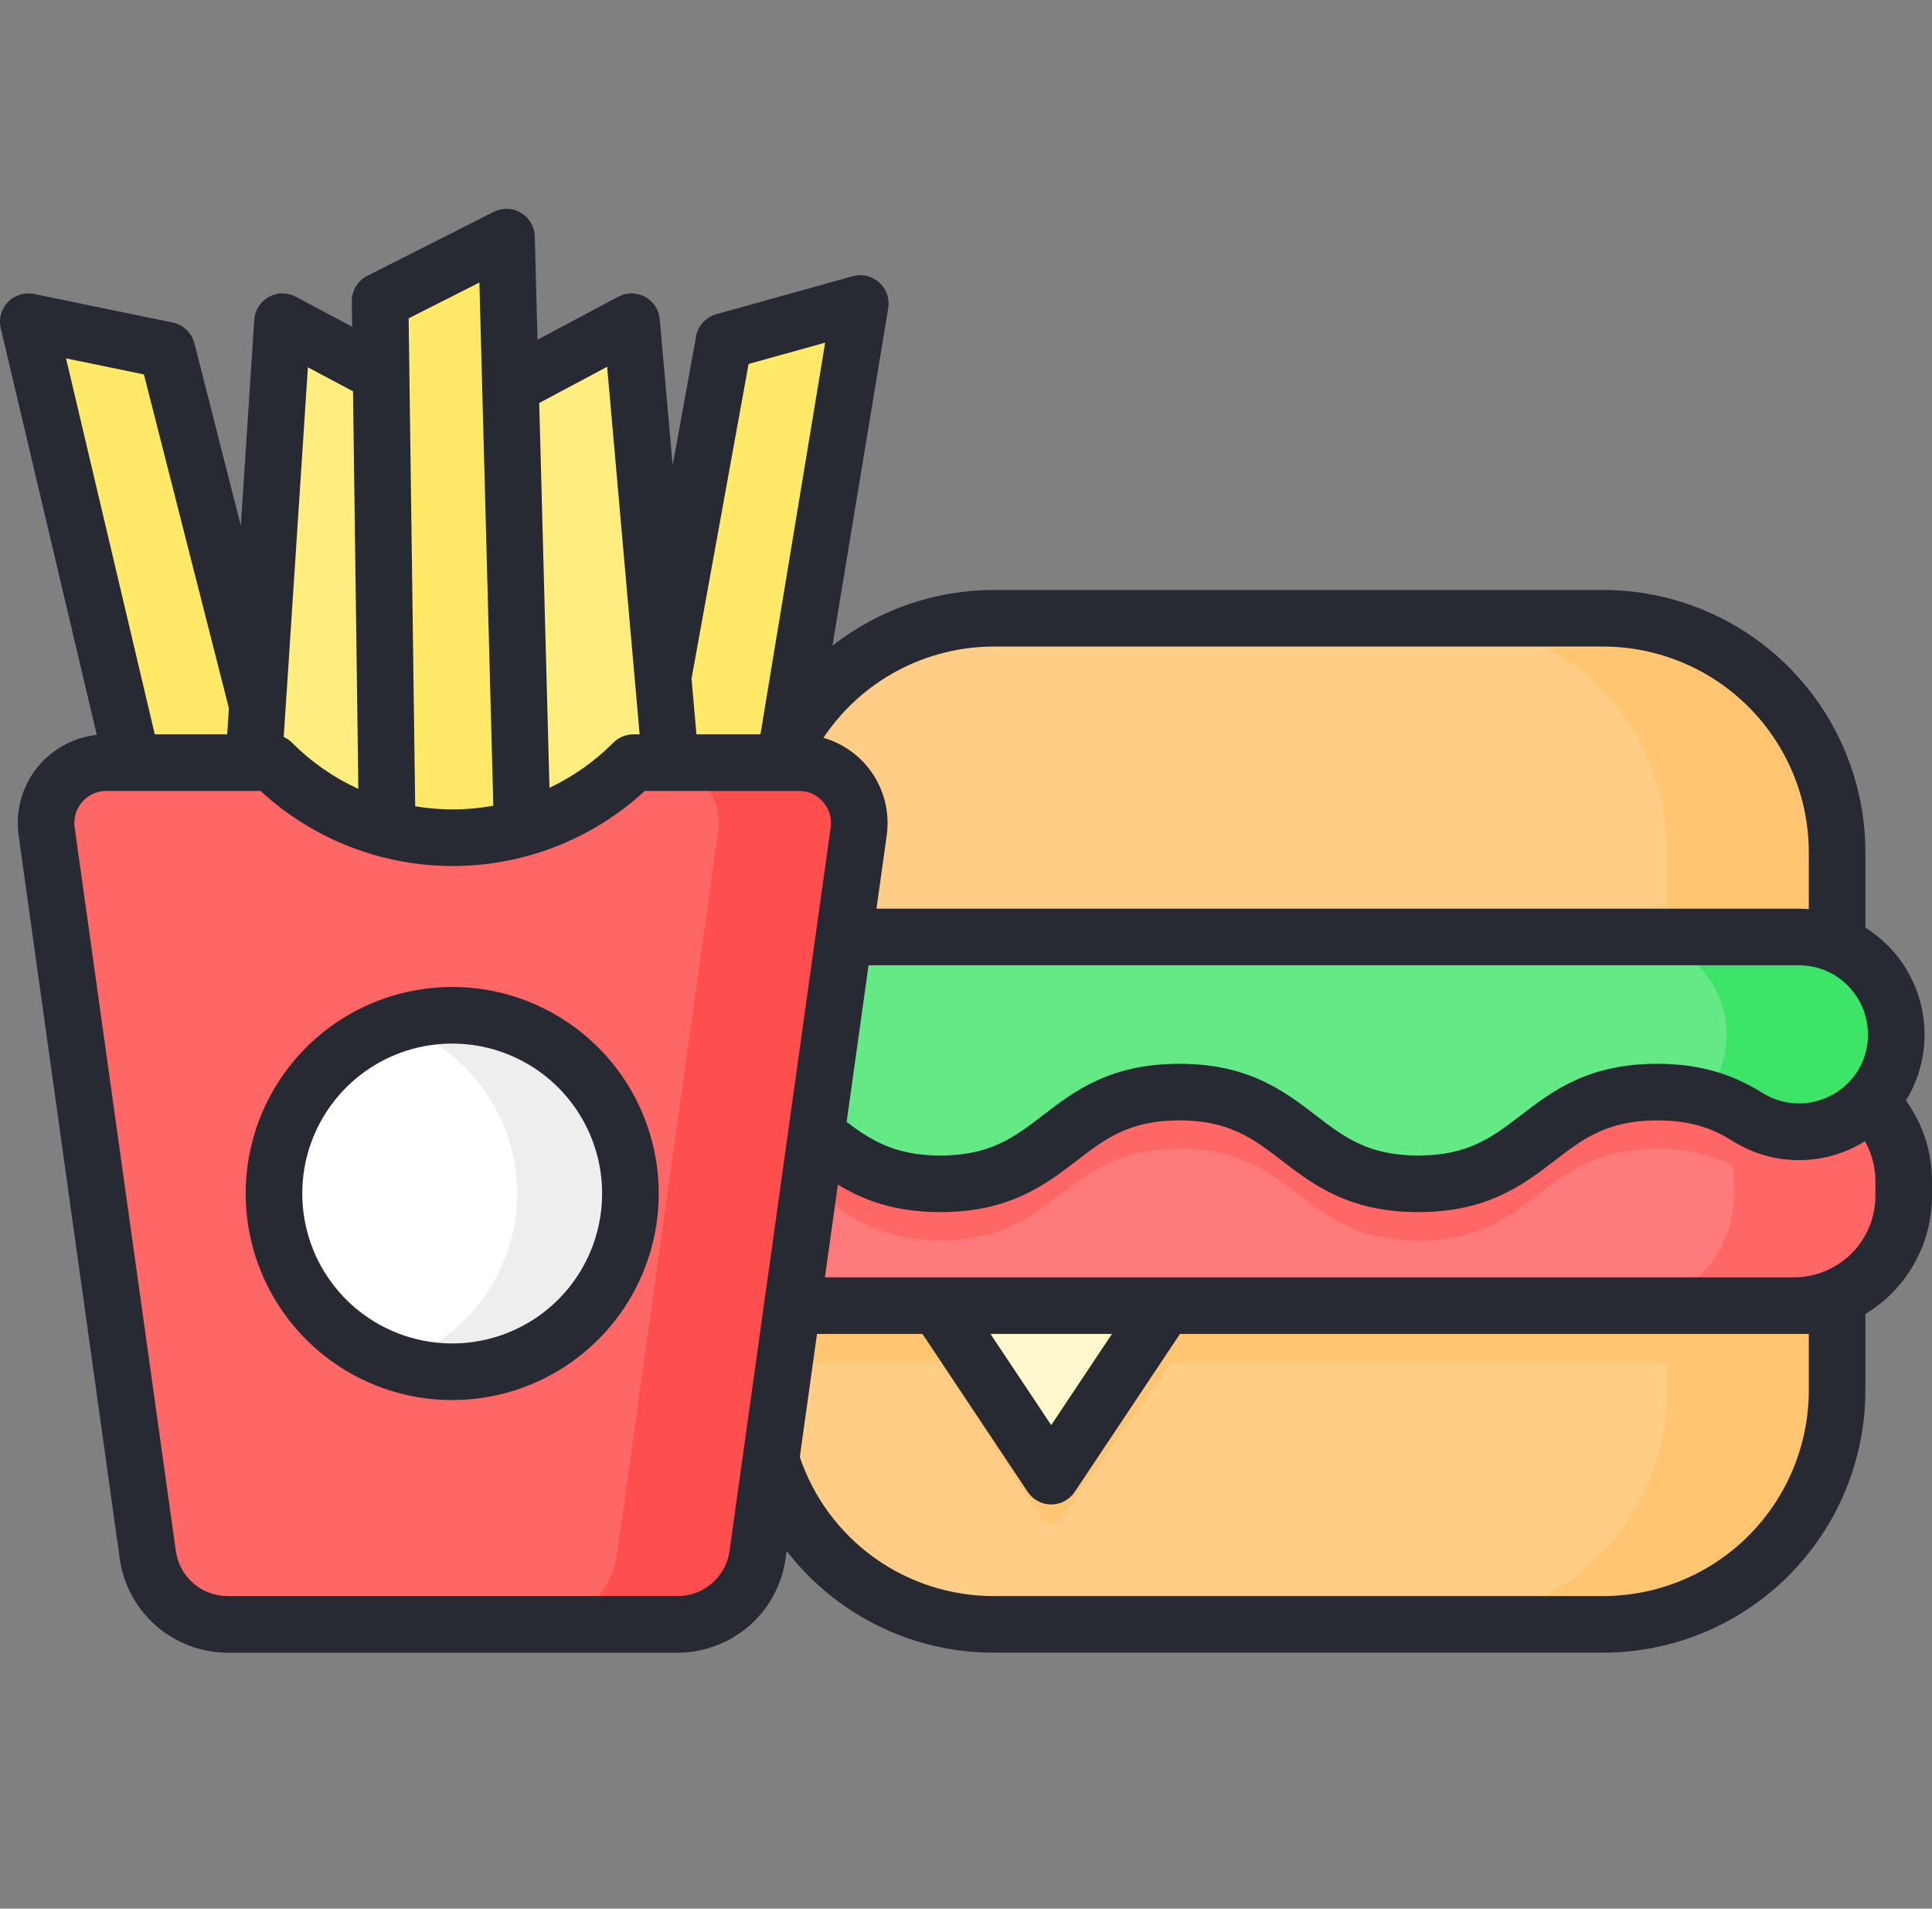 <svg width="82" height="81" viewBox="0 0 82 81" fill="none" xmlns="http://www.w3.org/2000/svg">
<rect x="0" y="0" width="82" height="81" fill="#808080" stroke="none"/>
<g clip-path="url(#clip0_37_1321)">
<path d="M42.205 26.237H68.042C70.676 26.237 73.202 27.283 75.064 29.145C76.926 31.008 77.972 33.533 77.972 36.167V42.166H32.276V36.167C32.276 33.533 33.322 31.008 35.184 29.145C37.046 27.283 39.572 26.237 42.205 26.237Z" fill="#FFCD85"/>
<path d="M68.042 26.237H60.835C63.469 26.237 65.995 27.283 67.857 29.145C69.719 31.008 70.765 33.533 70.765 36.167V42.166H77.972V36.167C77.972 33.533 76.926 31.008 75.064 29.145C73.201 27.283 70.676 26.237 68.042 26.237Z" fill="#FFC570"/>
<path d="M77.972 53.008V59.007C77.972 61.641 76.926 64.166 75.064 66.028C73.201 67.891 70.676 68.937 68.042 68.937H42.204C39.571 68.937 37.045 67.891 35.183 66.028C33.321 64.166 32.275 61.641 32.275 59.007V53.008H77.972Z" fill="#FFCD85"/>
<path d="M70.765 53.008V59.008C70.765 61.641 69.719 64.167 67.857 66.029C65.995 67.891 63.469 68.937 60.835 68.937H68.042C70.676 68.937 73.201 67.891 75.064 66.029C76.926 64.167 77.972 61.641 77.972 59.008V53.008H70.765Z" fill="#FFC570"/>
<path d="M77.972 53.008V57.441C77.394 57.687 76.772 57.813 76.143 57.812H32.757C32.596 57.813 32.435 57.805 32.275 57.788V53.008H77.972Z" fill="#FFC570"/>
<path d="M80.799 50.131V50.754C80.799 51.366 80.679 51.971 80.445 52.536C80.211 53.101 79.868 53.614 79.436 54.047C79.003 54.479 78.49 54.822 77.925 55.056C77.36 55.29 76.755 55.41 76.143 55.41H32.757C32.145 55.41 31.54 55.29 30.975 55.056C30.41 54.822 29.897 54.479 29.464 54.047C29.032 53.614 28.689 53.101 28.455 52.536C28.221 51.971 28.101 51.366 28.101 50.754V50.131C28.101 49.52 28.221 48.914 28.455 48.349C28.688 47.784 29.031 47.271 29.464 46.838C29.896 46.406 30.41 46.063 30.975 45.829C31.54 45.595 32.145 45.475 32.757 45.476H76.143C77.378 45.476 78.562 45.966 79.435 46.84C80.308 47.713 80.799 48.897 80.799 50.131Z" fill="#FF7A7A"/>
<path d="M80.799 50.131V50.754C80.799 51.366 80.679 51.971 80.445 52.536C80.211 53.101 79.868 53.614 79.436 54.047C79.003 54.479 78.49 54.822 77.925 55.056C77.36 55.29 76.754 55.41 76.143 55.41H68.936C69.547 55.41 70.153 55.29 70.718 55.056C71.283 54.822 71.796 54.479 72.228 54.047C72.661 53.614 73.004 53.101 73.238 52.536C73.472 51.971 73.592 51.366 73.592 50.754V50.131C73.591 49.904 73.575 49.676 73.542 49.451C73.379 48.346 72.824 47.336 71.978 46.606C71.133 45.877 70.053 45.475 68.936 45.476H76.143C77.378 45.476 78.562 45.966 79.435 46.84C80.308 47.713 80.799 48.897 80.799 50.131Z" fill="#FF6666"/>
<path d="M51.413 55.41L45.017 64.448C44.973 64.514 44.914 64.568 44.844 64.606C44.774 64.643 44.696 64.663 44.617 64.663C44.538 64.663 44.46 64.643 44.39 64.606C44.32 64.568 44.261 64.514 44.217 64.448L38.369 55.41H51.413Z" fill="#FFC570"/>
<path d="M49.438 55.41L45.017 62.046C44.973 62.112 44.914 62.166 44.844 62.203C44.774 62.241 44.696 62.26 44.617 62.26C44.538 62.26 44.46 62.241 44.39 62.203C44.32 62.166 44.261 62.112 44.217 62.046L39.796 55.41H49.438Z" fill="#FFF8CC"/>
<path d="M80.193 47.836C79.967 48.398 79.62 48.904 79.177 49.317C78.734 49.73 78.205 50.041 77.629 50.228C77.052 50.414 76.442 50.472 75.84 50.396C75.239 50.321 74.662 50.115 74.149 49.792C73.955 49.672 73.755 49.556 73.542 49.451C72.546 48.962 71.448 48.722 70.339 48.749C65.267 48.749 65.267 52.643 60.195 52.643C55.124 52.643 55.124 48.749 50.054 48.749C44.983 48.749 44.983 52.643 39.913 52.643C35.792 52.643 35.02 50.072 32.154 49.108C31.573 48.917 31.052 48.576 30.644 48.119C30.237 47.663 29.956 47.106 29.832 46.507C30.66 45.838 31.692 45.474 32.757 45.476H76.143C76.967 45.475 77.776 45.693 78.487 46.108C79.199 46.523 79.788 47.119 80.193 47.836Z" fill="#FF6666"/>
<path d="M29.766 43.446C29.772 44.171 30.006 44.876 30.435 45.461C30.863 46.046 31.465 46.481 32.155 46.706C35.019 47.67 35.792 50.241 39.912 50.241C44.983 50.241 44.983 46.346 50.054 46.346C55.125 46.346 55.125 50.241 60.196 50.241C65.267 50.241 65.267 46.346 70.338 46.346C72.061 46.346 73.198 46.796 74.148 47.389C76.908 49.113 80.481 47.159 80.481 43.899C80.482 43.356 80.376 42.819 80.169 42.318C79.963 41.817 79.659 41.361 79.276 40.977C78.893 40.593 78.438 40.288 77.938 40.08C77.437 39.872 76.9 39.765 76.358 39.764H33.18C32.731 39.764 32.286 39.854 31.871 40.026C31.456 40.199 31.08 40.452 30.762 40.77C30.445 41.088 30.194 41.466 30.023 41.882C29.852 42.297 29.765 42.742 29.766 43.192L29.766 43.446Z" fill="#63EA86"/>
<path d="M76.358 39.764H69.151C69.693 39.765 70.23 39.872 70.731 40.08C71.231 40.288 71.686 40.593 72.069 40.977C72.452 41.361 72.755 41.817 72.962 42.318C73.169 42.819 73.275 43.356 73.275 43.899C73.282 44.881 72.934 45.833 72.294 46.578C72.95 46.75 73.576 47.024 74.148 47.389C76.908 49.113 80.481 47.159 80.481 43.899C80.482 43.356 80.376 42.819 80.169 42.318C79.963 41.817 79.659 41.361 79.276 40.977C78.893 40.593 78.438 40.288 77.938 40.08C77.437 39.872 76.9 39.765 76.358 39.764Z" fill="#3CE568"/>
<path d="M12.534 36.427L6.894 37.766L1.201 13.652L7.087 14.865L12.534 36.427Z" fill="#FFE966"/>
<path d="M17.763 35.454L9.808 38.335L11.99 13.652L17.763 16.729V35.454Z" fill="#FFED80"/>
<path d="M26.757 36.376L32.474 37.326L36.514 12.88L30.724 14.492L26.757 36.376Z" fill="#FFE966"/>
<path d="M21.032 35.398L28.987 38.335L26.805 13.652L21.032 16.729V35.398Z" fill="#FFED80"/>
<path d="M16.5 40.143L22.293 39.956L21.497 10.063L16.132 12.777L16.5 40.143Z" fill="#FFE966"/>
<path d="M28.776 68.937H9.649C8.826 68.936 8.031 68.638 7.411 68.097C6.79 67.556 6.386 66.809 6.273 65.994L1.98 35.285C1.928 34.923 1.955 34.553 2.059 34.202C2.163 33.851 2.341 33.526 2.581 33.249C2.821 32.973 3.117 32.751 3.45 32.598C3.783 32.446 4.145 32.367 4.511 32.366H11.542C12.548 33.376 13.743 34.177 15.06 34.724C16.376 35.27 17.787 35.552 19.212 35.552C20.638 35.552 22.049 35.27 23.365 34.724C24.681 34.177 25.877 33.376 26.882 32.366H33.913C34.279 32.367 34.641 32.446 34.974 32.598C35.308 32.751 35.604 32.972 35.844 33.249C36.084 33.526 36.262 33.851 36.366 34.202C36.469 34.553 36.497 34.923 36.445 35.285L32.151 65.994C32.038 66.809 31.635 67.556 31.014 68.097C30.394 68.638 29.599 68.936 28.776 68.937Z" fill="#FF6666"/>
<path d="M33.913 32.366H27.946C28.312 32.367 28.674 32.446 29.007 32.598C29.34 32.751 29.637 32.972 29.877 33.249C30.117 33.526 30.295 33.851 30.398 34.202C30.502 34.553 30.529 34.923 30.478 35.285L26.184 65.994C26.071 66.809 25.667 67.556 25.047 68.097C24.427 68.638 23.632 68.936 22.809 68.937H28.776C29.599 68.936 30.394 68.638 31.014 68.097C31.635 67.556 32.039 66.809 32.152 65.994L36.445 35.285C36.496 34.923 36.469 34.553 36.366 34.202C36.262 33.851 36.084 33.526 35.844 33.249C35.604 32.972 35.308 32.751 34.974 32.598C34.641 32.446 34.28 32.367 33.913 32.366Z" fill="#FF4E4E"/>
<path d="M19.212 58.216C23.379 58.216 26.757 54.83 26.757 50.652C26.757 46.474 23.379 43.087 19.212 43.087C15.046 43.087 11.668 46.474 11.668 50.652C11.668 54.83 15.046 58.216 19.212 58.216Z" fill="white"/>
<path d="M19.212 43.088C18.395 43.087 17.584 43.221 16.81 43.481C18.309 43.989 19.611 44.954 20.534 46.24C21.456 47.526 21.952 49.069 21.952 50.652C21.952 52.235 21.456 53.778 20.534 55.064C19.611 56.35 18.309 57.315 16.81 57.822C17.849 58.168 18.95 58.283 20.037 58.162C21.125 58.04 22.173 57.684 23.109 57.117C24.046 56.55 24.848 55.788 25.461 54.881C26.073 53.974 26.482 52.945 26.658 51.865C26.834 50.785 26.774 49.679 26.481 48.624C26.188 47.57 25.669 46.592 24.962 45.757C24.253 44.923 23.373 44.252 22.38 43.791C21.388 43.33 20.307 43.09 19.212 43.087V43.088Z" fill="#EEEEEE"/>
<path d="M19.212 41.886C17.478 41.882 15.781 42.393 14.337 43.354C12.893 44.314 11.766 45.682 11.1 47.283C10.433 48.885 10.257 50.648 10.593 52.35C10.929 54.051 11.762 55.615 12.987 56.843C14.212 58.071 15.774 58.908 17.475 59.248C19.176 59.587 20.939 59.415 22.542 58.752C24.145 58.089 25.515 56.966 26.48 55.524C27.444 54.082 27.958 52.386 27.958 50.652C27.958 48.331 27.038 46.104 25.398 44.461C23.758 42.817 21.534 41.891 19.212 41.886ZM19.212 57.015C17.953 57.019 16.721 56.649 15.672 55.952C14.623 55.255 13.804 54.263 13.319 53.101C12.835 51.938 12.706 50.658 12.949 49.422C13.192 48.187 13.797 47.051 14.686 46.159C15.575 45.267 16.709 44.659 17.944 44.412C19.179 44.165 20.459 44.29 21.623 44.771C22.787 45.252 23.782 46.068 24.482 47.114C25.182 48.161 25.556 49.392 25.556 50.652C25.557 52.336 24.889 53.952 23.7 55.145C22.511 56.338 20.897 57.011 19.212 57.015ZM80.895 46.706C81.522 45.682 81.787 44.477 81.647 43.283C81.507 42.09 80.971 40.979 80.125 40.127C79.837 39.839 79.518 39.585 79.174 39.369V36.167C79.17 33.216 77.996 30.387 75.91 28.3C73.823 26.214 70.994 25.04 68.043 25.037H42.205C39.713 25.033 37.292 25.866 35.331 27.404L37.699 13.076C37.732 12.877 37.714 12.672 37.647 12.482C37.581 12.291 37.467 12.121 37.316 11.986C37.166 11.851 36.984 11.756 36.788 11.71C36.591 11.664 36.386 11.669 36.192 11.723L30.402 13.335C30.185 13.396 29.989 13.516 29.837 13.683C29.685 13.85 29.583 14.056 29.543 14.278L28.55 19.752L28.002 13.547C27.984 13.349 27.918 13.159 27.809 12.993C27.7 12.827 27.552 12.691 27.377 12.596C27.203 12.502 27.008 12.452 26.809 12.451C26.611 12.451 26.415 12.499 26.24 12.592L22.814 14.418L22.698 10.031C22.692 9.828 22.636 9.63 22.534 9.456C22.431 9.281 22.286 9.135 22.112 9.031C21.939 8.927 21.741 8.869 21.539 8.862C21.336 8.855 21.135 8.899 20.955 8.991L15.59 11.705C15.389 11.806 15.221 11.962 15.105 12.155C14.988 12.347 14.928 12.568 14.931 12.793L14.946 13.866L12.555 12.592C12.378 12.498 12.18 12.449 11.979 12.451C11.779 12.453 11.582 12.505 11.406 12.603C11.231 12.7 11.083 12.841 10.975 13.01C10.868 13.18 10.805 13.374 10.792 13.574L10.221 22.307L8.251 14.569C8.196 14.351 8.08 14.152 7.917 13.996C7.754 13.841 7.55 13.734 7.33 13.689L1.444 12.476C1.246 12.435 1.041 12.445 0.848 12.504C0.655 12.564 0.48 12.671 0.34 12.815C0.199 12.96 0.097 13.138 0.043 13.332C-0.01 13.527 -0.014 13.732 0.032 13.928L4.107 31.187C3.606 31.242 3.121 31.397 2.681 31.642C2.241 31.888 1.855 32.22 1.546 32.617C1.236 33.015 1.01 33.471 0.88 33.958C0.75 34.445 0.72 34.953 0.79 35.452L5.084 66.16C5.241 67.261 5.788 68.268 6.626 68.998C7.465 69.729 8.537 70.133 9.649 70.139H28.776C29.887 70.133 30.96 69.729 31.798 68.999C32.636 68.268 33.184 67.261 33.341 66.16L33.389 65.821C34.428 67.17 35.763 68.26 37.292 69.009C38.821 69.758 40.502 70.144 42.205 70.138H68.043C70.994 70.135 73.823 68.961 75.909 66.874C77.996 64.787 79.17 61.958 79.173 59.007V55.765C80.036 55.243 80.749 54.508 81.244 53.63C81.739 52.752 82 51.762 82 50.754V50.131C82.004 48.901 81.617 47.702 80.895 46.706H80.895ZM79.281 43.898C79.286 44.42 79.149 44.934 78.885 45.384C78.621 45.834 78.24 46.204 77.782 46.455C77.321 46.713 76.8 46.842 76.272 46.827C75.744 46.812 75.231 46.654 74.786 46.371C73.448 45.535 72.035 45.146 70.339 45.146C67.395 45.146 65.876 46.312 64.536 47.341C63.349 48.252 62.323 49.039 60.195 49.039C58.068 49.039 57.043 48.252 55.856 47.341C54.516 46.312 52.997 45.146 50.054 45.146C47.111 45.146 45.592 46.312 44.252 47.341C43.065 48.252 42.04 49.039 39.913 49.039C38.004 49.039 36.982 48.404 35.934 47.615L36.864 40.966H76.358C76.742 40.966 77.123 41.043 77.478 41.19C77.833 41.338 78.155 41.554 78.427 41.827C78.698 42.099 78.913 42.422 79.06 42.777C79.206 43.133 79.281 43.514 79.281 43.898ZM42.205 27.439H68.043C70.357 27.442 72.575 28.362 74.212 29.998C75.848 31.635 76.768 33.853 76.771 36.167V38.581C76.634 38.57 76.496 38.564 76.358 38.563H37.2L37.635 35.452C37.761 34.554 37.559 33.641 37.066 32.88C36.572 32.119 35.82 31.562 34.949 31.312C35.745 30.118 36.824 29.14 38.09 28.464C39.356 27.788 40.77 27.436 42.205 27.439V27.439ZM29.351 28.801L31.772 15.447L35.022 14.542L32.283 31.119L32.259 31.165H29.559L29.351 28.804L29.351 28.801ZM25.769 15.566L27.148 31.165H26.883C26.725 31.165 26.568 31.196 26.422 31.257C26.276 31.317 26.144 31.406 26.032 31.518C25.246 32.309 24.328 32.957 23.321 33.434L22.886 17.102L25.769 15.566ZM20.347 11.991L20.938 34.194C19.842 34.394 18.721 34.402 17.622 34.218L17.376 15.877V15.87L17.344 13.51L20.347 11.991ZM12.125 30.013L12.126 30.003L13.068 15.588L14.983 16.608L15.21 33.481C14.161 33.001 13.207 32.336 12.393 31.518C12.292 31.417 12.173 31.334 12.042 31.275L12.125 30.013ZM2.803 15.209L6.108 15.89L9.715 30.055L9.642 31.165H6.57L2.803 15.209ZM33.457 47.984L32.479 54.982C32.476 54.998 32.474 55.015 32.471 55.032L31.525 61.801C31.524 61.811 31.522 61.82 31.521 61.83L30.962 65.828C30.887 66.355 30.625 66.838 30.224 67.189C29.823 67.539 29.309 67.734 28.776 67.736H9.649C9.116 67.733 8.602 67.539 8.201 67.189C7.8 66.838 7.538 66.355 7.463 65.828L3.169 35.12C3.141 34.926 3.155 34.728 3.21 34.541C3.266 34.353 3.362 34.18 3.491 34.033C3.617 33.886 3.774 33.768 3.95 33.688C4.126 33.608 4.318 33.566 4.512 33.568H5.615L5.619 33.568L5.623 33.568L11.059 33.568C13.28 35.616 16.191 36.753 19.212 36.753C22.234 36.753 25.145 35.616 27.366 33.568H33.913C34.107 33.566 34.299 33.608 34.475 33.688C34.651 33.768 34.808 33.886 34.934 34.033C35.063 34.18 35.159 34.353 35.215 34.541C35.27 34.728 35.284 34.926 35.256 35.12L33.462 47.945C33.46 47.958 33.459 47.971 33.457 47.984ZM76.771 59.007C76.768 61.322 75.848 63.54 74.212 65.177C72.575 66.813 70.357 67.733 68.043 67.736H42.205C40.383 67.743 38.606 67.177 37.123 66.119C35.641 65.06 34.53 63.562 33.946 61.837L34.676 56.611H39.153L43.617 63.312C43.727 63.477 43.876 63.612 44.05 63.705C44.224 63.799 44.419 63.848 44.617 63.848C44.815 63.848 45.01 63.799 45.184 63.705C45.358 63.612 45.507 63.477 45.617 63.312L50.081 56.611H76.771V59.007ZM42.039 56.611H47.195L44.617 60.48L42.039 56.611ZM79.598 50.754C79.597 51.67 79.232 52.548 78.585 53.196C77.937 53.843 77.059 54.208 76.143 54.209H35.159C35.11 54.209 35.062 54.205 35.013 54.203L35.562 50.274C36.627 50.923 37.954 51.441 39.913 51.441C42.856 51.441 44.375 50.275 45.715 49.246C46.902 48.335 47.926 47.548 50.054 47.548C52.181 47.548 53.206 48.335 54.393 49.246C55.733 50.275 57.252 51.441 60.195 51.441C63.139 51.441 64.658 50.275 65.998 49.246C67.186 48.335 68.211 47.548 70.339 47.548C71.922 47.548 72.832 47.983 73.513 48.408C74.32 48.922 75.252 49.208 76.209 49.233C77.166 49.259 78.112 49.025 78.946 48.556C79.017 48.517 79.084 48.474 79.152 48.433C79.445 48.951 79.599 49.536 79.598 50.131V50.754Z" fill="#272A33"/>
</g>
<defs>
<clipPath id="clip0_37_1321">
<rect width="82" height="82" fill="white" transform="translate(0 -1.5)"/>
</clipPath>
</defs>
</svg>
